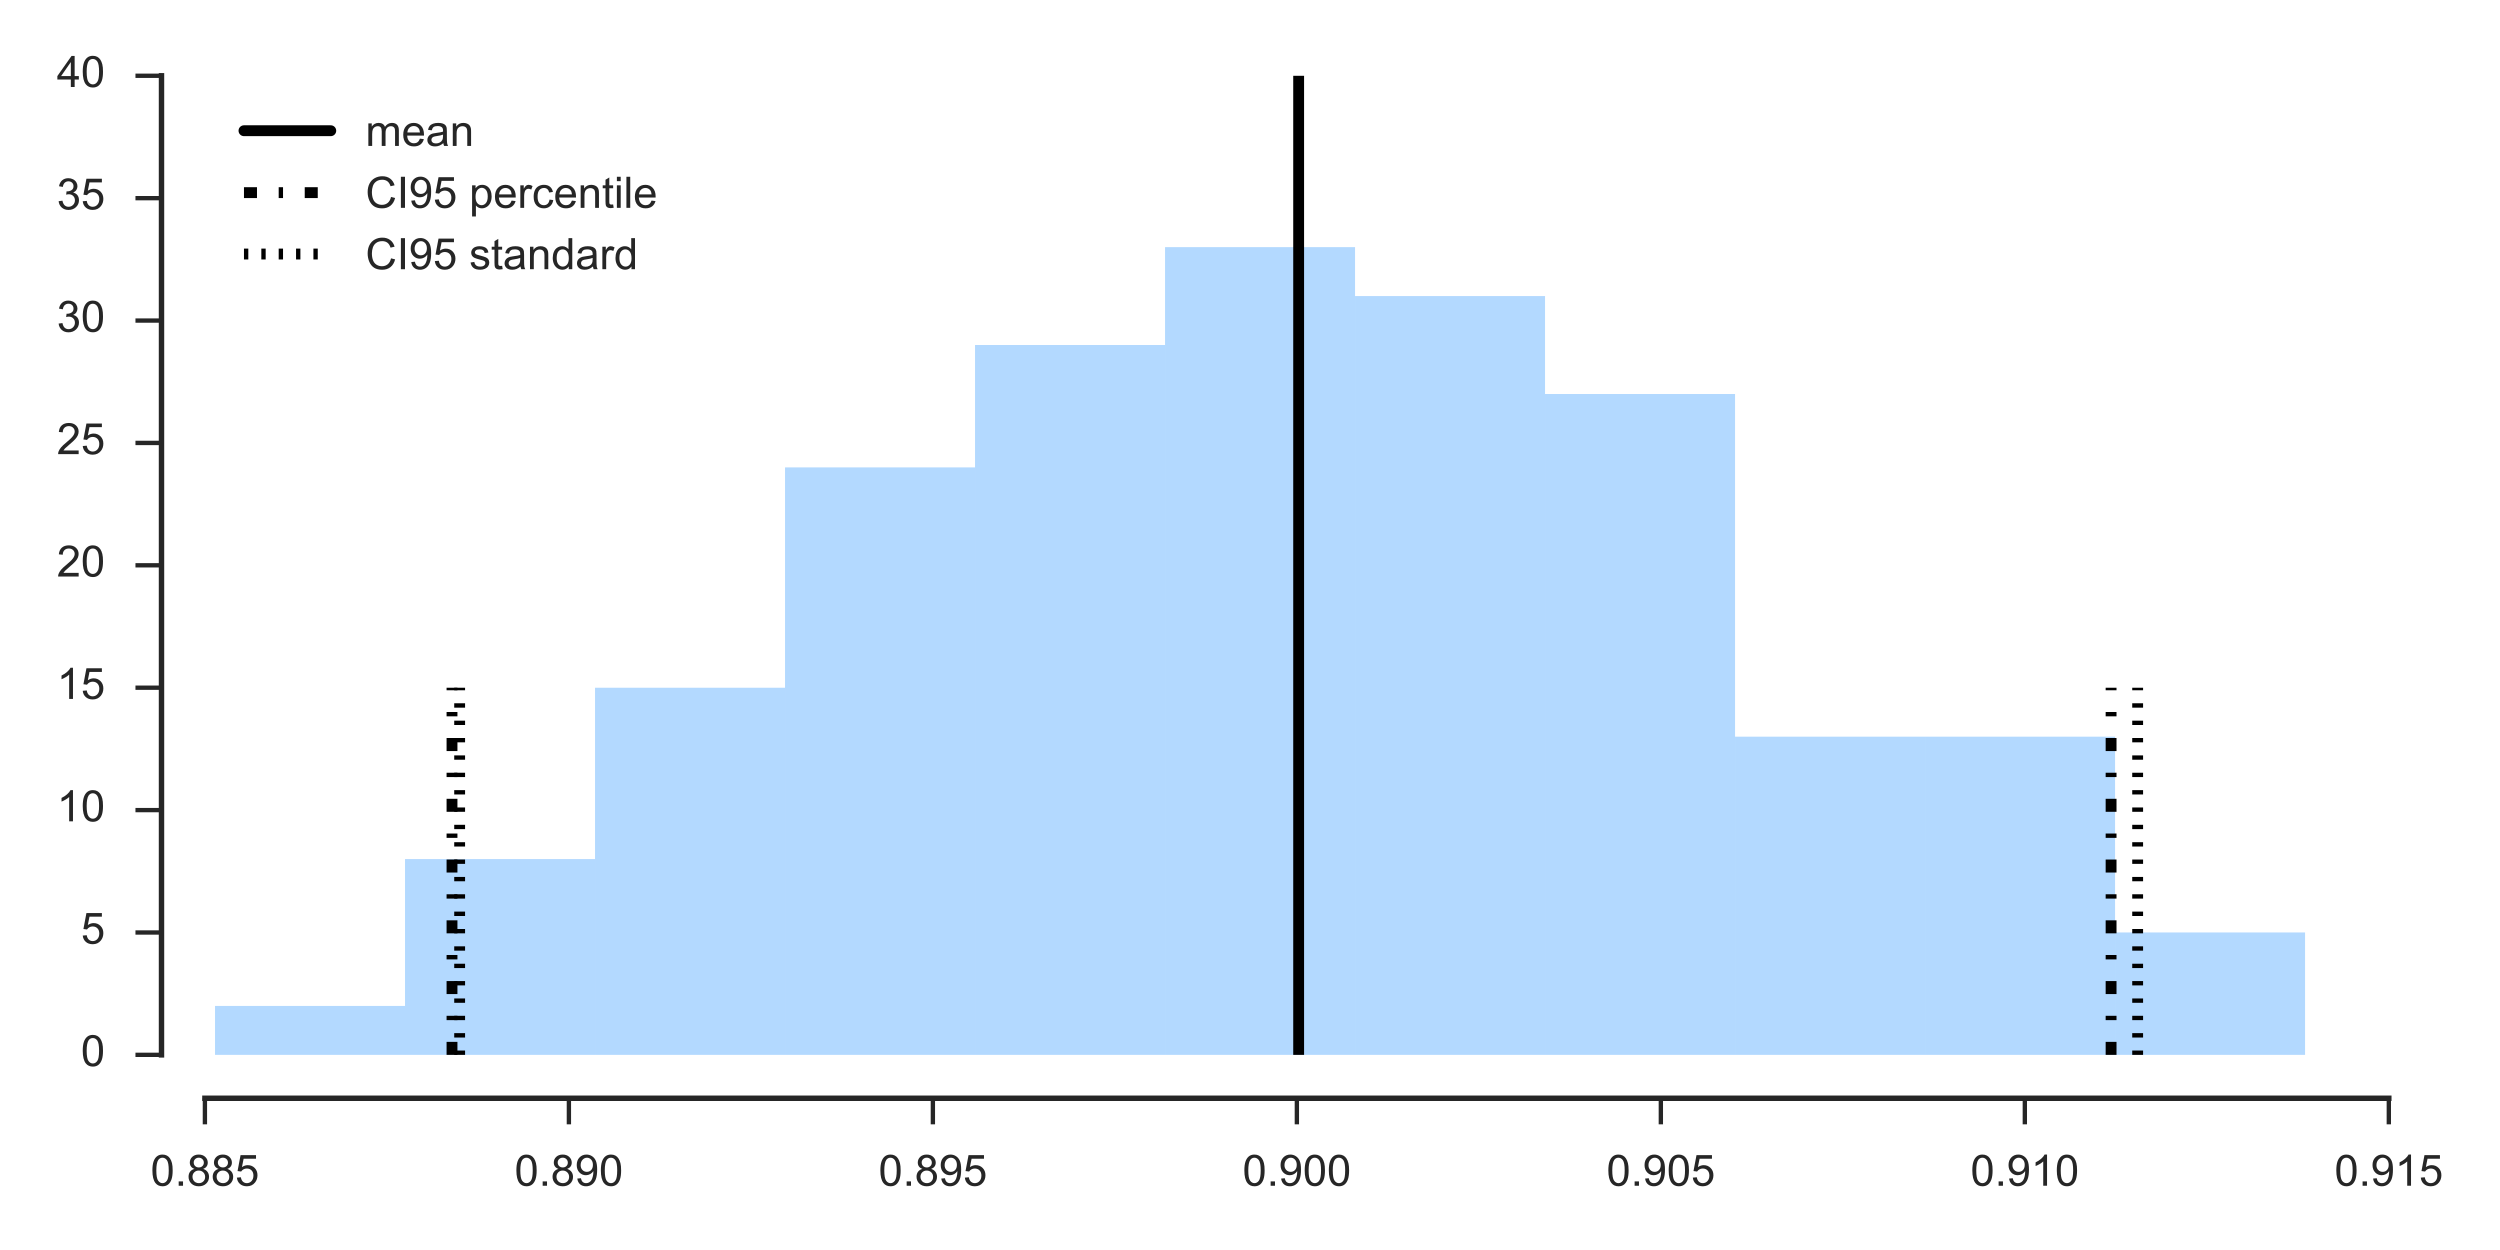 <svg xmlns="http://www.w3.org/2000/svg" xmlns:xlink="http://www.w3.org/1999/xlink" width="768" height="384" version="1.1" viewBox="0 0 576 288"><defs><style type="text/css">*{stroke-linecap:butt;stroke-linejoin:round;stroke-miterlimit:100000}</style></defs><g id="figure_1"><g id="patch_1"><path d="M 0 288 L 576 288 L 576 0 L 0 0 z" style="fill:#fff"/></g><g id="axes_1"><g id="patch_2"><path d="M 47.21 243.04 L 550.384 243.04 L 550.384 17.46 L 47.21 17.46 z" style="fill:#fff"/></g><g id="matplotlib.axis_1"><g id="xtick_1"><g id="line2d_1"><defs><path id="md9ff1a7e06" d="M 0 0 L 0 6" style="stroke:#262626"/></defs><g><use style="fill:#262626;stroke:#262626" x="47.21" y="253.04" xlink:href="#md9ff1a7e06"/></g></g><g id="text_1"><defs><path id="ArialMT-2e" d="M 9.078 0 L 9.078 10.016 L 19.094 10.016 L 19.094 0 z"/><path id="ArialMT-38" d="M 17.672 38.812 Q 12.203 40.828 9.562 44.531 Q 6.938 48.25 6.938 53.422 Q 6.938 61.234 12.547 66.547 Q 18.172 71.875 27.484 71.875 Q 36.859 71.875 42.578 66.422 Q 48.297 60.984 48.297 53.172 Q 48.297 48.188 45.672 44.5 Q 43.062 40.828 37.75 38.812 Q 44.344 36.672 47.781 31.875 Q 51.219 27.094 51.219 20.453 Q 51.219 11.281 44.719 5.031 Q 38.234 -1.219 27.641 -1.219 Q 17.047 -1.219 10.547 5.047 Q 4.047 11.328 4.047 20.703 Q 4.047 27.688 7.594 32.391 Q 11.141 37.109 17.672 38.812 M 15.922 53.719 Q 15.922 48.641 19.188 45.406 Q 22.469 42.188 27.688 42.188 Q 32.766 42.188 36.016 45.375 Q 39.266 48.578 39.266 53.219 Q 39.266 58.062 35.906 61.359 Q 32.562 64.656 27.594 64.656 Q 22.562 64.656 19.234 61.422 Q 15.922 58.203 15.922 53.719 M 13.094 20.656 Q 13.094 16.891 14.875 13.375 Q 16.656 9.859 20.172 7.922 Q 23.688 6 27.734 6 Q 34.031 6 38.125 10.047 Q 42.234 14.109 42.234 20.359 Q 42.234 26.703 38.016 30.859 Q 33.797 35.016 27.438 35.016 Q 21.234 35.016 17.156 30.906 Q 13.094 26.812 13.094 20.656"/><path id="ArialMT-30" d="M 4.156 35.297 Q 4.156 48 6.766 55.734 Q 9.375 63.484 14.516 67.672 Q 19.672 71.875 27.484 71.875 Q 33.25 71.875 37.594 69.547 Q 41.938 67.234 44.766 62.859 Q 47.609 58.5 49.219 52.219 Q 50.828 45.953 50.828 35.297 Q 50.828 22.703 48.234 14.969 Q 45.656 7.234 40.5 3 Q 35.359 -1.219 27.484 -1.219 Q 17.141 -1.219 11.234 6.203 Q 4.156 15.141 4.156 35.297 M 13.188 35.297 Q 13.188 17.672 17.312 11.828 Q 21.438 6 27.484 6 Q 33.547 6 37.672 11.859 Q 41.797 17.719 41.797 35.297 Q 41.797 52.984 37.672 58.781 Q 33.547 64.594 27.391 64.594 Q 21.344 64.594 17.719 59.469 Q 13.188 52.938 13.188 35.297"/><path id="ArialMT-35" d="M 4.156 18.75 L 13.375 19.531 Q 14.406 12.797 18.141 9.391 Q 21.875 6 27.156 6 Q 33.5 6 37.891 10.781 Q 42.281 15.578 42.281 23.484 Q 42.281 31 38.062 35.344 Q 33.844 39.703 27 39.703 Q 22.75 39.703 19.328 37.766 Q 15.922 35.844 13.969 32.766 L 5.719 33.844 L 12.641 70.609 L 48.25 70.609 L 48.25 62.203 L 19.672 62.203 L 15.828 42.969 Q 22.266 47.469 29.344 47.469 Q 38.719 47.469 45.156 40.969 Q 51.609 34.469 51.609 24.266 Q 51.609 14.547 45.953 7.469 Q 39.062 -1.219 27.156 -1.219 Q 17.391 -1.219 11.203 4.25 Q 5.031 9.719 4.156 18.75"/></defs><g style="fill:#262626" transform="translate(34.699 273.198)scale(0.1 -0.1)"><use xlink:href="#ArialMT-30"/><use x="55.615" xlink:href="#ArialMT-2e"/><use x="83.398" xlink:href="#ArialMT-38"/><use x="139.014" xlink:href="#ArialMT-38"/><use x="194.629" xlink:href="#ArialMT-35"/></g></g></g><g id="xtick_2"><g id="line2d_2"><g><use style="fill:#262626;stroke:#262626" x="131.072" y="253.04" xlink:href="#md9ff1a7e06"/></g></g><g id="text_2"><defs><path id="ArialMT-39" d="M 5.469 16.547 L 13.922 17.328 Q 14.984 11.375 18.016 8.688 Q 21.047 6 25.781 6 Q 29.828 6 32.875 7.859 Q 35.938 9.719 37.891 12.812 Q 39.844 15.922 41.156 21.188 Q 42.484 26.469 42.484 31.938 Q 42.484 32.516 42.438 33.688 Q 39.797 29.5 35.234 26.875 Q 30.672 24.266 25.344 24.266 Q 16.453 24.266 10.297 30.703 Q 4.156 37.156 4.156 47.703 Q 4.156 58.594 10.578 65.234 Q 17 71.875 26.656 71.875 Q 33.641 71.875 39.422 68.109 Q 45.219 64.359 48.219 57.391 Q 51.219 50.438 51.219 37.25 Q 51.219 23.531 48.234 15.406 Q 45.266 7.281 39.375 3.031 Q 33.5 -1.219 25.594 -1.219 Q 17.188 -1.219 11.859 3.438 Q 6.547 8.109 5.469 16.547 M 41.453 48.141 Q 41.453 55.719 37.422 60.156 Q 33.406 64.594 27.734 64.594 Q 21.875 64.594 17.531 59.812 Q 13.188 55.031 13.188 47.406 Q 13.188 40.578 17.312 36.297 Q 21.438 32.031 27.484 32.031 Q 33.594 32.031 37.516 36.297 Q 41.453 40.578 41.453 48.141"/></defs><g style="fill:#262626" transform="translate(118.561 273.198)scale(0.1 -0.1)"><use xlink:href="#ArialMT-30"/><use x="55.615" xlink:href="#ArialMT-2e"/><use x="83.398" xlink:href="#ArialMT-38"/><use x="139.014" xlink:href="#ArialMT-39"/><use x="194.629" xlink:href="#ArialMT-30"/></g></g></g><g id="xtick_3"><g id="line2d_3"><g><use style="fill:#262626;stroke:#262626" x="214.935" y="253.04" xlink:href="#md9ff1a7e06"/></g></g><g id="text_3"><g style="fill:#262626" transform="translate(202.424 273.198)scale(0.1 -0.1)"><use xlink:href="#ArialMT-30"/><use x="55.615" xlink:href="#ArialMT-2e"/><use x="83.398" xlink:href="#ArialMT-38"/><use x="139.014" xlink:href="#ArialMT-39"/><use x="194.629" xlink:href="#ArialMT-35"/></g></g></g><g id="xtick_4"><g id="line2d_4"><g><use style="fill:#262626;stroke:#262626" x="298.797" y="253.04" xlink:href="#md9ff1a7e06"/></g></g><g id="text_4"><g style="fill:#262626" transform="translate(286.286 273.198)scale(0.1 -0.1)"><use xlink:href="#ArialMT-30"/><use x="55.615" xlink:href="#ArialMT-2e"/><use x="83.398" xlink:href="#ArialMT-39"/><use x="139.014" xlink:href="#ArialMT-30"/><use x="194.629" xlink:href="#ArialMT-30"/></g></g></g><g id="xtick_5"><g id="line2d_5"><g><use style="fill:#262626;stroke:#262626" x="382.659" y="253.04" xlink:href="#md9ff1a7e06"/></g></g><g id="text_5"><g style="fill:#262626" transform="translate(370.148 273.198)scale(0.1 -0.1)"><use xlink:href="#ArialMT-30"/><use x="55.615" xlink:href="#ArialMT-2e"/><use x="83.398" xlink:href="#ArialMT-39"/><use x="139.014" xlink:href="#ArialMT-30"/><use x="194.629" xlink:href="#ArialMT-35"/></g></g></g><g id="xtick_6"><g id="line2d_6"><g><use style="fill:#262626;stroke:#262626" x="466.521" y="253.04" xlink:href="#md9ff1a7e06"/></g></g><g id="text_6"><defs><path id="ArialMT-31" d="M 37.25 0 L 28.469 0 L 28.469 56 Q 25.297 52.984 20.141 49.953 Q 14.984 46.922 10.891 45.406 L 10.891 53.906 Q 18.266 57.375 23.781 62.297 Q 29.297 67.234 31.594 71.875 L 37.25 71.875 z"/></defs><g style="fill:#262626" transform="translate(454.011 273.198)scale(0.1 -0.1)"><use xlink:href="#ArialMT-30"/><use x="55.615" xlink:href="#ArialMT-2e"/><use x="83.398" xlink:href="#ArialMT-39"/><use x="139.014" xlink:href="#ArialMT-31"/><use x="194.629" xlink:href="#ArialMT-30"/></g></g></g><g id="xtick_7"><g id="line2d_7"><g><use style="fill:#262626;stroke:#262626" x="550.384" y="253.04" xlink:href="#md9ff1a7e06"/></g></g><g id="text_7"><g style="fill:#262626" transform="translate(537.873 273.198)scale(0.1 -0.1)"><use xlink:href="#ArialMT-30"/><use x="55.615" xlink:href="#ArialMT-2e"/><use x="83.398" xlink:href="#ArialMT-39"/><use x="139.014" xlink:href="#ArialMT-31"/><use x="194.629" xlink:href="#ArialMT-35"/></g></g></g></g><g id="matplotlib.axis_2"><g id="ytick_1"><g id="line2d_8"><defs><path id="m62a8f325dd" d="M 0 0 L -6 0" style="stroke:#262626"/></defs><g><use style="fill:#262626;stroke:#262626" x="37.21" y="243.04" xlink:href="#m62a8f325dd"/></g></g><g id="text_8"><g style="fill:#262626" transform="translate(18.649 245.625)scale(0.1 -0.1)"><use xlink:href="#ArialMT-30"/></g></g></g><g id="ytick_2"><g id="line2d_9"><g><use style="fill:#262626;stroke:#262626" x="37.21" y="214.843" xlink:href="#m62a8f325dd"/></g></g><g id="text_9"><g style="fill:#262626" transform="translate(18.649 217.428)scale(0.1 -0.1)"><use xlink:href="#ArialMT-35"/></g></g></g><g id="ytick_3"><g id="line2d_10"><g><use style="fill:#262626;stroke:#262626" x="37.21" y="186.645" xlink:href="#m62a8f325dd"/></g></g><g id="text_10"><g style="fill:#262626" transform="translate(13.088 189.23)scale(0.1 -0.1)"><use xlink:href="#ArialMT-31"/><use x="55.615" xlink:href="#ArialMT-30"/></g></g></g><g id="ytick_4"><g id="line2d_11"><g><use style="fill:#262626;stroke:#262626" x="37.21" y="158.447" xlink:href="#m62a8f325dd"/></g></g><g id="text_11"><g style="fill:#262626" transform="translate(13.088 161.033)scale(0.1 -0.1)"><use xlink:href="#ArialMT-31"/><use x="55.615" xlink:href="#ArialMT-35"/></g></g></g><g id="ytick_5"><g id="line2d_12"><g><use style="fill:#262626;stroke:#262626" x="37.21" y="130.25" xlink:href="#m62a8f325dd"/></g></g><g id="text_12"><defs><path id="ArialMT-32" d="M 50.344 8.453 L 50.344 0 L 3.031 0 Q 2.938 3.172 4.047 6.109 Q 5.859 10.938 9.828 15.625 Q 13.812 20.312 21.344 26.469 Q 33.016 36.031 37.109 41.625 Q 41.219 47.219 41.219 52.203 Q 41.219 57.422 37.469 61 Q 33.734 64.594 27.734 64.594 Q 21.391 64.594 17.578 60.781 Q 13.766 56.984 13.719 50.25 L 4.688 51.172 Q 5.609 61.281 11.656 66.578 Q 17.719 71.875 27.938 71.875 Q 38.234 71.875 44.234 66.156 Q 50.25 60.453 50.25 52 Q 50.25 47.703 48.484 43.547 Q 46.734 39.406 42.656 34.812 Q 38.578 30.219 29.109 22.219 Q 21.188 15.578 18.938 13.203 Q 16.703 10.844 15.234 8.453 z"/></defs><g style="fill:#262626" transform="translate(13.088 132.835)scale(0.1 -0.1)"><use xlink:href="#ArialMT-32"/><use x="55.615" xlink:href="#ArialMT-30"/></g></g></g><g id="ytick_6"><g id="line2d_13"><g><use style="fill:#262626;stroke:#262626" x="37.21" y="102.052" xlink:href="#m62a8f325dd"/></g></g><g id="text_13"><g style="fill:#262626" transform="translate(13.088 104.638)scale(0.1 -0.1)"><use xlink:href="#ArialMT-32"/><use x="55.615" xlink:href="#ArialMT-35"/></g></g></g><g id="ytick_7"><g id="line2d_14"><g><use style="fill:#262626;stroke:#262626" x="37.21" y="73.855" xlink:href="#m62a8f325dd"/></g></g><g id="text_14"><defs><path id="ArialMT-33" d="M 4.203 18.891 L 12.984 20.062 Q 14.5 12.594 18.141 9.297 Q 21.781 6 27 6 Q 33.203 6 37.469 10.297 Q 41.75 14.594 41.75 20.953 Q 41.75 27 37.797 30.922 Q 33.844 34.859 27.734 34.859 Q 25.25 34.859 21.531 33.891 L 22.516 41.609 Q 23.391 41.5 23.922 41.5 Q 29.547 41.5 34.031 44.422 Q 38.531 47.359 38.531 53.469 Q 38.531 58.297 35.25 61.469 Q 31.984 64.656 26.812 64.656 Q 21.688 64.656 18.266 61.422 Q 14.844 58.203 13.875 51.766 L 5.078 53.328 Q 6.688 62.156 12.391 67.016 Q 18.109 71.875 26.609 71.875 Q 32.469 71.875 37.391 69.359 Q 42.328 66.844 44.938 62.5 Q 47.562 58.156 47.562 53.266 Q 47.562 48.641 45.062 44.828 Q 42.578 41.016 37.703 38.766 Q 44.047 37.312 47.562 32.688 Q 51.078 28.078 51.078 21.141 Q 51.078 11.766 44.234 5.25 Q 37.406 -1.266 26.953 -1.266 Q 17.531 -1.266 11.297 4.344 Q 5.078 9.969 4.203 18.891"/></defs><g style="fill:#262626" transform="translate(13.088 76.44)scale(0.1 -0.1)"><use xlink:href="#ArialMT-33"/><use x="55.615" xlink:href="#ArialMT-30"/></g></g></g><g id="ytick_8"><g id="line2d_15"><g><use style="fill:#262626;stroke:#262626" x="37.21" y="45.657" xlink:href="#m62a8f325dd"/></g></g><g id="text_15"><g style="fill:#262626" transform="translate(13.088 48.243)scale(0.1 -0.1)"><use xlink:href="#ArialMT-33"/><use x="55.615" xlink:href="#ArialMT-35"/></g></g></g><g id="ytick_9"><g id="line2d_16"><g><use style="fill:#262626;stroke:#262626" x="37.21" y="17.46" xlink:href="#m62a8f325dd"/></g></g><g id="text_16"><defs><path id="ArialMT-34" d="M 32.328 0 L 32.328 17.141 L 1.266 17.141 L 1.266 25.203 L 33.938 71.578 L 41.109 71.578 L 41.109 25.203 L 50.781 25.203 L 50.781 17.141 L 41.109 17.141 L 41.109 0 z M 32.328 25.203 L 32.328 57.469 L 9.906 25.203 z"/></defs><g style="fill:#262626" transform="translate(13.088 20.045)scale(0.1 -0.1)"><use xlink:href="#ArialMT-34"/><use x="55.615" xlink:href="#ArialMT-30"/></g></g></g></g><g id="patch_3"><path d="M 49.538 243.04 L 93.315 243.04 L 93.315 231.761 L 49.538 231.761 z" clip-path="url(#pa54da31f1e)" style="fill:#0080ff;opacity:.3"/></g><g id="patch_4"><path d="M 93.315 243.04 L 137.093 243.04 L 137.093 197.924 L 93.315 197.924 z" clip-path="url(#pa54da31f1e)" style="fill:#0080ff;opacity:.3"/></g><g id="patch_5"><path d="M 137.093 243.04 L 180.87 243.04 L 180.87 158.447 L 137.093 158.447 z" clip-path="url(#pa54da31f1e)" style="fill:#0080ff;opacity:.3"/></g><g id="patch_6"><path d="M 180.87 243.04 L 224.647 243.04 L 224.647 107.692 L 180.87 107.692 z" clip-path="url(#pa54da31f1e)" style="fill:#0080ff;opacity:.3"/></g><g id="patch_7"><path d="M 224.647 243.04 L 268.424 243.04 L 268.424 79.495 L 224.647 79.495 z" clip-path="url(#pa54da31f1e)" style="fill:#0080ff;opacity:.3"/></g><g id="patch_8"><path d="M 268.424 243.04 L 312.201 243.04 L 312.201 56.937 L 268.424 56.937 z" clip-path="url(#pa54da31f1e)" style="fill:#0080ff;opacity:.3"/></g><g id="patch_9"><path d="M 312.201 243.04 L 355.978 243.04 L 355.978 68.216 L 312.201 68.216 z" clip-path="url(#pa54da31f1e)" style="fill:#0080ff;opacity:.3"/></g><g id="patch_10"><path d="M 355.978 243.04 L 399.756 243.04 L 399.756 90.773 L 355.978 90.773 z" clip-path="url(#pa54da31f1e)" style="fill:#0080ff;opacity:.3"/></g><g id="patch_11"><path d="M 399.756 243.04 L 443.533 243.04 L 443.533 169.726 L 399.756 169.726 z" clip-path="url(#pa54da31f1e)" style="fill:#0080ff;opacity:.3"/></g><g id="patch_12"><path d="M 443.533 243.04 L 487.31 243.04 L 487.31 169.726 L 443.533 169.726 z" clip-path="url(#pa54da31f1e)" style="fill:#0080ff;opacity:.3"/></g><g id="patch_13"><path d="M 487.31 243.04 L 531.087 243.04 L 531.087 214.843 L 487.31 214.843 z" clip-path="url(#pa54da31f1e)" style="fill:#0080ff;opacity:.3"/></g><g id="LineCollection_1"><path d="M 299.209 243.04 L 299.209 17.46" clip-path="url(#pa54da31f1e)" style="fill:none;stroke:#000;stroke-width:2.5"/></g><g id="LineCollection_2"><path d="M 104.142 243.04 L 104.142 158.447" clip-path="url(#pa54da31f1e)" style="fill:none;stroke:#000;stroke-dasharray:3,5,1,5;stroke-dashoffset:0;stroke-width:2.5"/></g><g id="LineCollection_3"><path d="M 486.394 243.04 L 486.394 158.447" clip-path="url(#pa54da31f1e)" style="fill:none;stroke:#000;stroke-dasharray:3,5,1,5;stroke-dashoffset:0;stroke-width:2.5"/></g><g id="LineCollection_4"><path d="M 492.515 243.04 L 492.515 158.447" clip-path="url(#pa54da31f1e)" style="fill:none;stroke:#000;stroke-dasharray:1,3;stroke-dashoffset:0;stroke-width:2.5"/></g><g id="LineCollection_5"><path d="M 105.902 243.04 L 105.902 158.447" clip-path="url(#pa54da31f1e)" style="fill:none;stroke:#000;stroke-dasharray:1,3;stroke-dashoffset:0;stroke-width:2.5"/></g><g id="patch_14"><path d="M 37.21 243.04 L 37.21 17.46" style="fill:none;stroke:#262626;stroke-linecap:square;stroke-linejoin:miter;stroke-width:1.25"/></g><g id="patch_15"><path d="M 47.21 253.04 L 550.384 253.04" style="fill:none;stroke:#262626;stroke-linecap:square;stroke-linejoin:miter;stroke-width:1.25"/></g><g id="legend_1"><g id="line2d_17"><path d="M 56.21 30.118 L 76.21 30.118" style="fill:none;stroke:#000;stroke-linecap:round;stroke-width:2.5"/></g><g id="text_17"><defs><path id="ArialMT-61" d="M 40.438 6.391 Q 35.547 2.25 31.031 0.531 Q 26.516 -1.172 21.344 -1.172 Q 12.797 -1.172 8.203 3 Q 3.609 7.172 3.609 13.672 Q 3.609 17.484 5.344 20.625 Q 7.078 23.781 9.891 25.688 Q 12.703 27.594 16.219 28.562 Q 18.797 29.25 24.031 29.891 Q 34.672 31.156 39.703 32.906 Q 39.75 34.719 39.75 35.203 Q 39.75 40.578 37.25 42.781 Q 33.891 45.75 27.25 45.75 Q 21.047 45.75 18.094 43.578 Q 15.141 41.406 13.719 35.891 L 5.125 37.062 Q 6.297 42.578 8.984 45.969 Q 11.672 49.359 16.75 51.188 Q 21.828 53.031 28.516 53.031 Q 35.156 53.031 39.297 51.469 Q 43.453 49.906 45.406 47.531 Q 47.359 45.172 48.141 41.547 Q 48.578 39.312 48.578 33.453 L 48.578 21.734 Q 48.578 9.469 49.141 6.219 Q 49.703 2.984 51.375 0 L 42.188 0 Q 40.828 2.734 40.438 6.391 M 39.703 26.031 Q 34.906 24.078 25.344 22.703 Q 19.922 21.922 17.672 20.938 Q 15.438 19.969 14.203 18.094 Q 12.984 16.219 12.984 13.922 Q 12.984 10.406 15.641 8.062 Q 18.312 5.719 23.438 5.719 Q 28.516 5.719 32.469 7.938 Q 36.422 10.156 38.281 14.016 Q 39.703 17 39.703 22.797 z"/><path id="ArialMT-6e" d="M 6.594 0 L 6.594 51.859 L 14.5 51.859 L 14.5 44.484 Q 20.219 53.031 31 53.031 Q 35.688 53.031 39.625 51.344 Q 43.562 49.656 45.516 46.922 Q 47.469 44.188 48.25 40.438 Q 48.734 37.984 48.734 31.891 L 48.734 0 L 39.938 0 L 39.938 31.547 Q 39.938 36.922 38.906 39.578 Q 37.891 42.234 35.281 43.812 Q 32.672 45.406 29.156 45.406 Q 23.531 45.406 19.453 41.844 Q 15.375 38.281 15.375 28.328 L 15.375 0 z"/><path id="ArialMT-65" d="M 42.094 16.703 L 51.172 15.578 Q 49.031 7.625 43.219 3.219 Q 37.406 -1.172 28.375 -1.172 Q 17 -1.172 10.328 5.828 Q 3.656 12.844 3.656 25.484 Q 3.656 38.578 10.391 45.797 Q 17.141 53.031 27.875 53.031 Q 38.281 53.031 44.875 45.953 Q 51.469 38.875 51.469 26.031 Q 51.469 25.25 51.422 23.688 L 12.75 23.688 Q 13.234 15.141 17.578 10.594 Q 21.922 6.062 28.422 6.062 Q 33.25 6.062 36.672 8.594 Q 40.094 11.141 42.094 16.703 M 13.234 30.906 L 42.188 30.906 Q 41.609 37.453 38.875 40.719 Q 34.672 45.797 27.984 45.797 Q 21.922 45.797 17.797 41.75 Q 13.672 37.703 13.234 30.906"/><path id="ArialMT-6d" d="M 6.594 0 L 6.594 51.859 L 14.453 51.859 L 14.453 44.578 Q 16.891 48.391 20.938 50.703 Q 25 53.031 30.172 53.031 Q 35.938 53.031 39.625 50.641 Q 43.312 48.25 44.828 43.953 Q 50.984 53.031 60.844 53.031 Q 68.562 53.031 72.703 48.75 Q 76.859 44.484 76.859 35.594 L 76.859 0 L 68.109 0 L 68.109 32.672 Q 68.109 37.938 67.25 40.25 Q 66.406 42.578 64.156 43.984 Q 61.922 45.406 58.891 45.406 Q 53.422 45.406 49.797 41.766 Q 46.188 38.141 46.188 30.125 L 46.188 0 L 37.406 0 L 37.406 33.688 Q 37.406 39.547 35.25 42.469 Q 33.109 45.406 28.219 45.406 Q 24.516 45.406 21.359 43.453 Q 18.219 41.5 16.797 37.734 Q 15.375 33.984 15.375 26.906 L 15.375 0 z"/></defs><g style="fill:#262626" transform="translate(84.21 33.618)scale(0.1 -0.1)"><use xlink:href="#ArialMT-6d"/><use x="83.301" xlink:href="#ArialMT-65"/><use x="138.916" xlink:href="#ArialMT-61"/><use x="194.531" xlink:href="#ArialMT-6e"/></g></g><g id="line2d_18"><path d="M 56.21 44.385 L 76.21 44.385" style="fill:none;stroke:#000;stroke-dasharray:3,5,1,5;stroke-dashoffset:0;stroke-width:2.5"/></g><g id="text_18"><defs><path id="ArialMT-20"/><path id="ArialMT-72" d="M 6.5 0 L 6.5 51.859 L 14.406 51.859 L 14.406 44 Q 17.438 49.516 20 51.266 Q 22.562 53.031 25.641 53.031 Q 30.078 53.031 34.672 50.203 L 31.641 42.047 Q 28.422 43.953 25.203 43.953 Q 22.312 43.953 20.016 42.219 Q 17.719 40.484 16.75 37.406 Q 15.281 32.719 15.281 27.156 L 15.281 0 z"/><path id="ArialMT-49" d="M 9.328 0 L 9.328 71.578 L 18.797 71.578 L 18.797 0 z"/><path id="ArialMT-6c" d="M 6.391 0 L 6.391 71.578 L 15.188 71.578 L 15.188 0 z"/><path id="ArialMT-63" d="M 40.438 19 L 49.078 17.875 Q 47.656 8.938 41.812 3.875 Q 35.984 -1.172 27.484 -1.172 Q 16.844 -1.172 10.375 5.781 Q 3.906 12.75 3.906 25.734 Q 3.906 34.125 6.688 40.422 Q 9.469 46.734 15.156 49.875 Q 20.844 53.031 27.547 53.031 Q 35.984 53.031 41.359 48.75 Q 46.734 44.484 48.25 36.625 L 39.703 35.297 Q 38.484 40.531 35.375 43.156 Q 32.281 45.797 27.875 45.797 Q 21.234 45.797 17.078 41.031 Q 12.938 36.281 12.938 25.984 Q 12.938 15.531 16.938 10.797 Q 20.953 6.062 27.391 6.062 Q 32.562 6.062 36.031 9.234 Q 39.5 12.406 40.438 19"/><path id="ArialMT-69" d="M 6.641 61.469 L 6.641 71.578 L 15.438 71.578 L 15.438 61.469 z M 6.641 0 L 6.641 51.859 L 15.438 51.859 L 15.438 0 z"/><path id="ArialMT-43" d="M 58.797 25.094 L 68.266 22.703 Q 65.281 11.031 57.547 4.906 Q 49.812 -1.219 38.625 -1.219 Q 27.047 -1.219 19.797 3.484 Q 12.547 8.203 8.766 17.141 Q 4.984 26.078 4.984 36.328 Q 4.984 47.516 9.25 55.828 Q 13.531 64.156 21.406 68.469 Q 29.297 72.797 38.766 72.797 Q 49.516 72.797 56.828 67.328 Q 64.156 61.859 67.047 51.953 L 57.719 49.75 Q 55.219 57.562 50.484 61.125 Q 45.75 64.703 38.578 64.703 Q 30.328 64.703 24.781 60.734 Q 19.234 56.781 16.984 50.109 Q 14.75 43.453 14.75 36.375 Q 14.75 27.25 17.406 20.438 Q 20.062 13.625 25.672 10.25 Q 31.297 6.891 37.844 6.891 Q 45.797 6.891 51.312 11.469 Q 56.844 16.062 58.797 25.094"/><path id="ArialMT-70" d="M 6.594 -19.875 L 6.594 51.859 L 14.594 51.859 L 14.594 45.125 Q 17.438 49.078 21 51.047 Q 24.562 53.031 29.641 53.031 Q 36.281 53.031 41.359 49.609 Q 46.438 46.188 49.016 39.953 Q 51.609 33.734 51.609 26.312 Q 51.609 18.359 48.75 11.984 Q 45.906 5.609 40.453 2.219 Q 35.016 -1.172 29 -1.172 Q 24.609 -1.172 21.109 0.688 Q 17.625 2.547 15.375 5.375 L 15.375 -19.875 z M 14.547 25.641 Q 14.547 15.625 18.594 10.844 Q 22.656 6.062 28.422 6.062 Q 34.281 6.062 38.453 11.016 Q 42.625 15.969 42.625 26.375 Q 42.625 36.281 38.547 41.203 Q 34.469 46.141 28.812 46.141 Q 23.188 46.141 18.859 40.891 Q 14.547 35.641 14.547 25.641"/><path id="ArialMT-74" d="M 25.781 7.859 L 27.047 0.094 Q 23.344 -0.688 20.406 -0.688 Q 15.625 -0.688 12.984 0.828 Q 10.359 2.344 9.281 4.812 Q 8.203 7.281 8.203 15.188 L 8.203 45.016 L 1.766 45.016 L 1.766 51.859 L 8.203 51.859 L 8.203 64.703 L 16.938 69.969 L 16.938 51.859 L 25.781 51.859 L 25.781 45.016 L 16.938 45.016 L 16.938 14.703 Q 16.938 10.938 17.406 9.859 Q 17.875 8.797 18.922 8.156 Q 19.969 7.516 21.922 7.516 Q 23.391 7.516 25.781 7.859"/></defs><g style="fill:#262626" transform="translate(84.21 47.885)scale(0.1 -0.1)"><use xlink:href="#ArialMT-43"/><use x="72.217" xlink:href="#ArialMT-49"/><use x="100" xlink:href="#ArialMT-39"/><use x="155.615" xlink:href="#ArialMT-35"/><use x="211.23" xlink:href="#ArialMT-20"/><use x="239.014" xlink:href="#ArialMT-70"/><use x="294.629" xlink:href="#ArialMT-65"/><use x="350.244" xlink:href="#ArialMT-72"/><use x="383.545" xlink:href="#ArialMT-63"/><use x="433.545" xlink:href="#ArialMT-65"/><use x="489.16" xlink:href="#ArialMT-6e"/><use x="544.775" xlink:href="#ArialMT-74"/><use x="572.559" xlink:href="#ArialMT-69"/><use x="594.775" xlink:href="#ArialMT-6c"/><use x="616.992" xlink:href="#ArialMT-65"/></g></g><g id="line2d_19"><path d="M 56.21 58.53 L 76.21 58.53" style="fill:none;stroke:#000;stroke-dasharray:1,3;stroke-dashoffset:0;stroke-width:2.5"/></g><g id="text_19"><defs><path id="ArialMT-64" d="M 40.234 0 L 40.234 6.547 Q 35.297 -1.172 25.734 -1.172 Q 19.531 -1.172 14.328 2.25 Q 9.125 5.672 6.266 11.797 Q 3.422 17.922 3.422 25.875 Q 3.422 33.641 6 39.969 Q 8.594 46.297 13.766 49.656 Q 18.953 53.031 25.344 53.031 Q 30.031 53.031 33.688 51.047 Q 37.359 49.078 39.656 45.906 L 39.656 71.578 L 48.391 71.578 L 48.391 0 z M 12.453 25.875 Q 12.453 15.922 16.641 10.984 Q 20.844 6.062 26.562 6.062 Q 32.328 6.062 36.344 10.766 Q 40.375 15.484 40.375 25.141 Q 40.375 35.797 36.266 40.766 Q 32.172 45.75 26.172 45.75 Q 20.312 45.75 16.375 40.969 Q 12.453 36.188 12.453 25.875"/><path id="ArialMT-73" d="M 3.078 15.484 L 11.766 16.844 Q 12.5 11.625 15.844 8.844 Q 19.188 6.062 25.203 6.062 Q 31.25 6.062 34.172 8.516 Q 37.109 10.984 37.109 14.312 Q 37.109 17.281 34.516 19 Q 32.719 20.172 25.531 21.969 Q 15.875 24.422 12.141 26.203 Q 8.406 27.984 6.469 31.125 Q 4.547 34.281 4.547 38.094 Q 4.547 41.547 6.125 44.5 Q 7.719 47.469 10.453 49.422 Q 12.5 50.922 16.031 51.969 Q 19.578 53.031 23.641 53.031 Q 29.734 53.031 34.344 51.266 Q 38.969 49.516 41.156 46.5 Q 43.359 43.5 44.188 38.484 L 35.594 37.312 Q 35.016 41.312 32.203 43.547 Q 29.391 45.797 24.266 45.797 Q 18.219 45.797 15.625 43.797 Q 13.031 41.797 13.031 39.109 Q 13.031 37.406 14.109 36.031 Q 15.188 34.625 17.484 33.688 Q 18.797 33.203 25.25 31.453 Q 34.578 28.953 38.25 27.359 Q 41.938 25.781 44.031 22.75 Q 46.141 19.734 46.141 15.234 Q 46.141 10.844 43.578 6.953 Q 41.016 3.078 36.172 0.953 Q 31.344 -1.172 25.25 -1.172 Q 15.141 -1.172 9.844 3.031 Q 4.547 7.234 3.078 15.484"/></defs><g style="fill:#262626" transform="translate(84.21 62.03)scale(0.1 -0.1)"><use xlink:href="#ArialMT-43"/><use x="72.217" xlink:href="#ArialMT-49"/><use x="100" xlink:href="#ArialMT-39"/><use x="155.615" xlink:href="#ArialMT-35"/><use x="211.23" xlink:href="#ArialMT-20"/><use x="239.014" xlink:href="#ArialMT-73"/><use x="289.014" xlink:href="#ArialMT-74"/><use x="316.797" xlink:href="#ArialMT-61"/><use x="372.412" xlink:href="#ArialMT-6e"/><use x="428.027" xlink:href="#ArialMT-64"/><use x="483.643" xlink:href="#ArialMT-61"/><use x="539.258" xlink:href="#ArialMT-72"/><use x="572.559" xlink:href="#ArialMT-64"/></g></g></g></g></g><defs><clipPath id="pa54da31f1e"><rect width="503.174" height="225.58" x="47.21" y="17.46"/></clipPath></defs></svg>